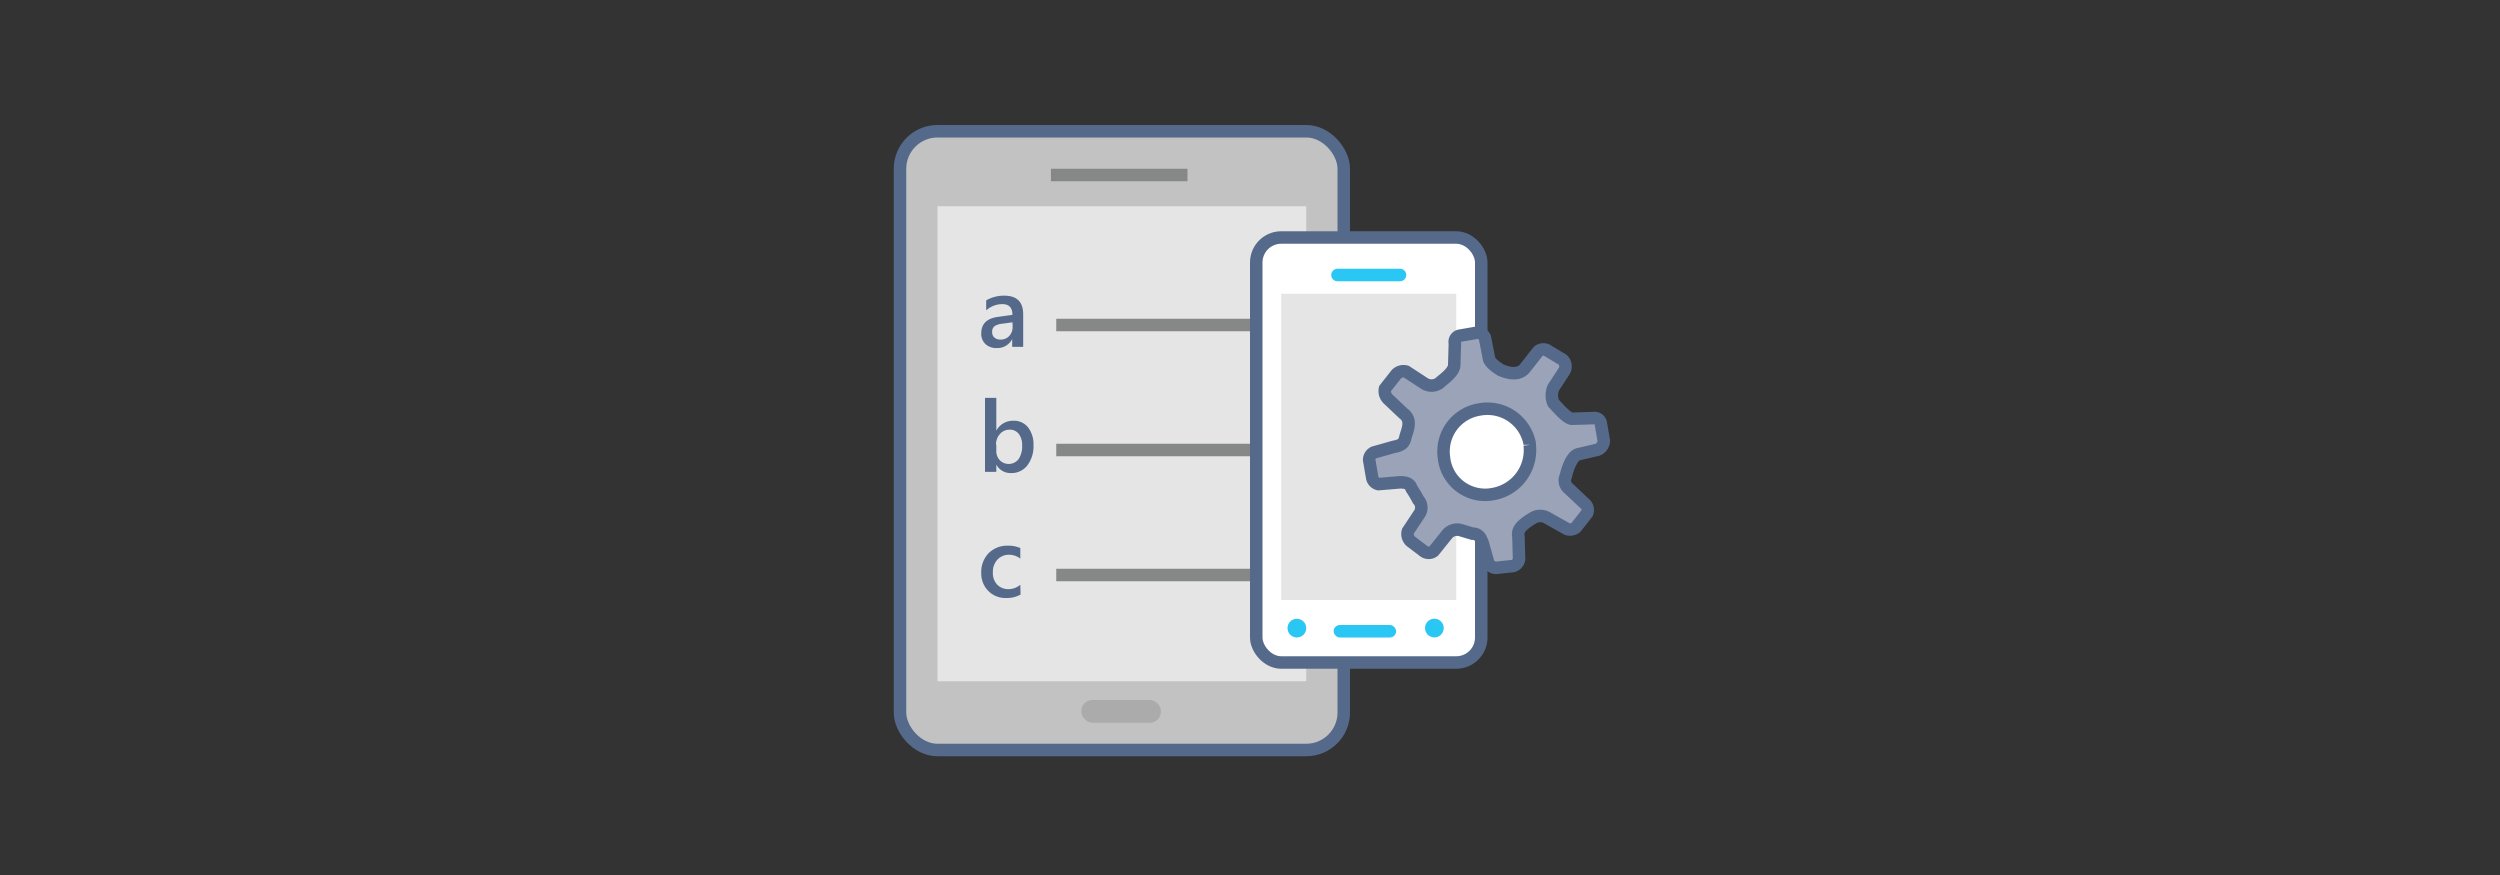 <svg xmlns="http://www.w3.org/2000/svg" viewBox="0 0 400 140">
  <rect x="0" y="0" width="400" height="140" fill="#333333" stroke="none"/>
  <defs>
    <style>
      .cls-1 {
        fill: #c2c2c2;
      }

      .cls-1, .cls-6, .cls-9 {
        stroke: #556a8a;
      }

      .cls-1, .cls-4, .cls-6, .cls-9 {
        stroke-miterlimit: 10;
        stroke-width: 2px;
      }

      .cls-2 {
        fill: #e5e5e5;
      }

      .cls-3 {
        fill: #ababab;
      }

      .cls-4 {
        fill: none;
        stroke: #868787;
      }

      .cls-5 {
        fill: #556a8a;
      }

      .cls-6, .cls-8 {
        fill: #fff;
      }

      .cls-7 {
        fill: #2bc7f4;
      }

      .cls-9 {
        fill: #9aa3b7;
      }
    </style>
  </defs>
  <title>xamarin-forms-fundamentals</title>
  <g id="ICONS">
    <g>
      <g>
        <rect class="cls-1" x="144" y="21" width="71" height="99" rx="6" ry="6"/>
        <rect class="cls-2" x="150" y="33" width="59" height="76"/>
        <rect class="cls-3" x="173.01" y="112" width="12.74" height="3.64" rx="1.77" ry="1.77"/>
        <line class="cls-4" x1="168.15" y1="28" x2="190" y2="28"/>
      </g>
      <path class="cls-5" d="M163.71,55.5h-1.76V54.25h0a2.65,2.65,0,0,1-2.43,1.44,2.56,2.56,0,0,1-1.85-.64,2.24,2.24,0,0,1-.67-1.7q0-2.27,2.61-2.64l2.38-.34q0-1.71-1.62-1.71a3.86,3.86,0,0,0-2.58,1V48.06a5.62,5.62,0,0,1,2.92-.75q3,0,3,3ZM162,51.57l-1.68.23a2.65,2.65,0,0,0-1.18.38,1.1,1.1,0,0,0-.39,1,1.06,1.06,0,0,0,.36.83,1.41,1.41,0,0,0,1,.32,1.8,1.8,0,0,0,1.37-.58,2.07,2.07,0,0,0,.54-1.46Z"/>
      <path class="cls-5" d="M159.41,74.34h0V75.5h-1.81V63.66h1.81v5.25h0a3,3,0,0,1,2.72-1.59,2.86,2.86,0,0,1,2.37,1.07,4.49,4.49,0,0,1,.86,2.88,5,5,0,0,1-1,3.21,3.17,3.17,0,0,1-2.62,1.21A2.58,2.58,0,0,1,159.41,74.34Zm0-3.18v1a2.11,2.11,0,0,0,.56,1.48,2,2,0,0,0,3-.18,3.65,3.65,0,0,0,.57-2.19,2.89,2.89,0,0,0-.54-1.85,1.76,1.76,0,0,0-1.45-.67,2,2,0,0,0-1.56.69A2.54,2.54,0,0,0,159.36,71.16Z"/>
      <path class="cls-5" d="M163.29,95.13a4.47,4.47,0,0,1-2.27.55,3.85,3.85,0,0,1-2.87-1.11A3.94,3.94,0,0,1,157,91.69a4.34,4.34,0,0,1,1.18-3.18,4.2,4.2,0,0,1,3.14-1.2,4.6,4.6,0,0,1,1.93.38v1.69a2.93,2.93,0,0,0-1.78-.62,2.47,2.47,0,0,0-1.88.78,2.84,2.84,0,0,0-.73,2,2.71,2.71,0,0,0,.69,2,2.45,2.45,0,0,0,1.86.72,2.9,2.9,0,0,0,1.84-.7Z"/>
      <line class="cls-4" x1="169" y1="52" x2="204" y2="52"/>
      <line class="cls-4" x1="169" y1="72" x2="204" y2="72"/>
      <line class="cls-4" x1="169" y1="92" x2="204" y2="92"/>
      <g>
        <rect class="cls-6" x="201" y="38" width="36" height="68" rx="4" ry="4"/>
        <rect class="cls-2" x="205" y="47" width="28" height="49"/>
        <path class="cls-7" d="M224,45H214a1,1,0,0,1,0-2H224a1,1,0,0,1,0,2Z"/>
        <circle class="cls-7" cx="207.5" cy="100.5" r="1.5"/>
        <circle class="cls-7" cx="229.5" cy="100.49" r="1.5"/>
        <rect class="cls-7" x="213.38" y="100" width="10" height="2" rx="1" ry="1"/>
      </g>
      <circle class="cls-8" cx="237.38" cy="72.5" r="8"/>
      <path class="cls-9" d="M238.18,90.08a1.3,1.3,0,0,0,1.24.77l2.62-.28a1.3,1.3,0,0,0,1-1.45l-.09-3.23c-.16-.86,0-1.66,2.48-3.1a2.27,2.27,0,0,1,2.24.13l3.09,1.74a1.53,1.53,0,0,0,1.38-.26l1.79-2.28a1.35,1.35,0,0,0-.45-1.61L251,78.17a1.65,1.65,0,0,1-.47-2s.7-3.27,2.08-3.51l3-.7a1.61,1.61,0,0,0,1-1.44l-.49-2.83a1,1,0,0,0-1.17-.79l-.07,0-3.25.1c-.87.13-2.71-2.15-3.1-2.53a3.24,3.24,0,0,1,0-2.43l1.75-2.68a1.46,1.46,0,0,0-.26-1.81l-2.27-1.36a1.3,1.3,0,0,0-1.62,0L244,58.9c-.53.65-1.55,1.27-3.85.33,0,0-1.7-1-1.9-1.8L237.58,54a1.3,1.3,0,0,0-1.24-.77l-2.83.49a1,1,0,0,0-.73,1.21v0l-.1,3.45c0,1.21-2,2.49-2.36,2.89a2.13,2.13,0,0,1-2.44.07L225,59.46a1.58,1.58,0,0,0-1.61.45l-1.79,2.28a1.79,1.79,0,0,0,.45,1.61l2.5,2.36c1.47,1.1.6,2.69.3,3.85-.13.62-.38,1.25-1.79,1.47l-3.22.91a1.3,1.3,0,0,0-.77,1.24l.49,2.83a1.3,1.3,0,0,0,1,1l3.44-.29c1.21,0,1.64.34,1.85,1a18.14,18.14,0,0,1,1.06,1.79,1.81,1.81,0,0,1,.25,2.17L225.26,85a1.57,1.57,0,0,0,.45,1.6l2.07,1.57a1.3,1.3,0,0,0,1.62,0l2.16-2.69a2.06,2.06,0,0,1,2.2-.64l1.84.55c.81,0,1.25.38,1.66,1.57l.9,3.22m6.59-19a7.13,7.13,0,0,1-5.86,7.87,6.62,6.62,0,0,1-7.77-5.23q-.06-.32-.09-.64a6.8,6.8,0,0,1,5.66-7.66,6.89,6.89,0,0,1,8.07,5.48l0,.17"/>
    </g>
  </g>
</svg>
